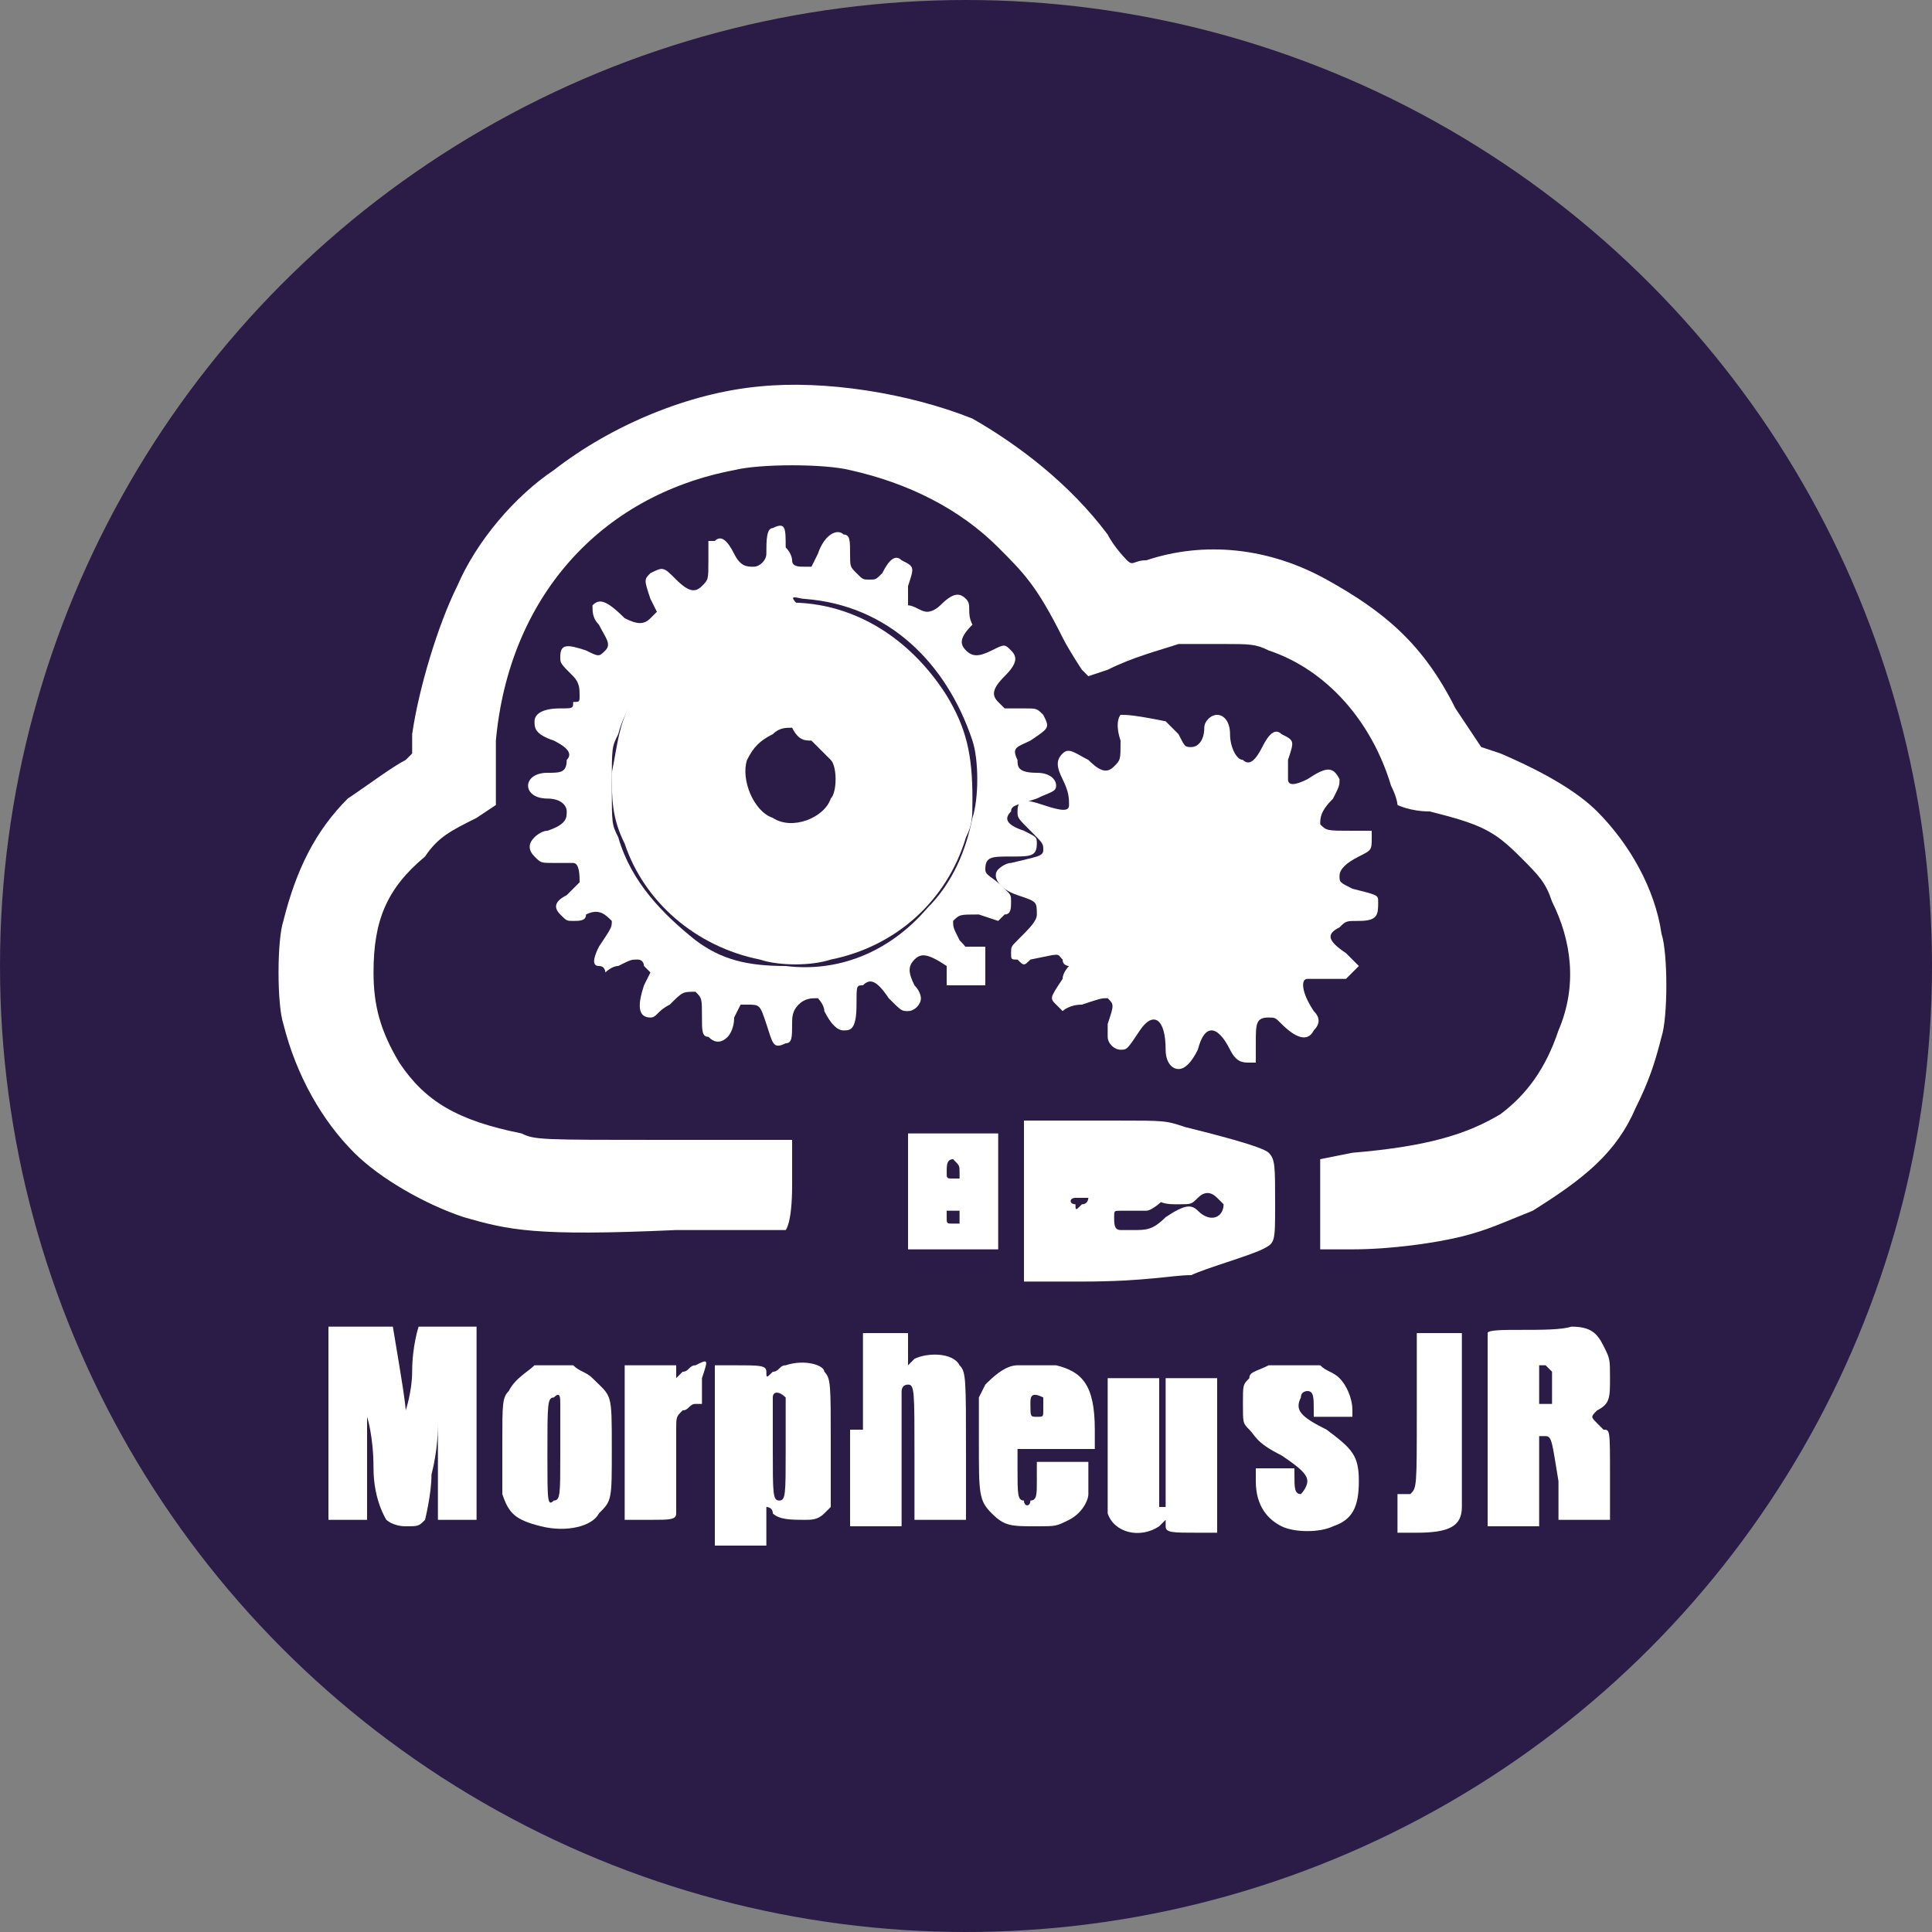 <?xml version="1.0" encoding="utf-8"?>
<!-- Generator: Adobe Illustrator 19.0.0, SVG Export Plug-In . SVG Version: 6.00 Build 0)  -->
<svg version="1.1" id="Camada_1" xmlns="http://www.w3.org/2000/svg" xmlns:xlink="http://www.w3.org/1999/xlink" x="0px" y="0px"
	 viewBox="0 0 30 30" style="enable-background:new 0 0 30 30;" xml:space="preserve">
<rect x="0" y="0" width="30" height="30" fill="#808080" stroke="none"/>
<style type="text/css">
	.st0{fill:#2B1C47;}
	.st1{fill:#FFFFFF;}
</style>
<g id="XMLID_2_">
	<circle id="XMLID_67_" class="st0" cx="15" cy="15" r="15"/>
	<g id="XMLID_16_">
		<path id="XMLID_86_" class="st1" d="M11.8,6c-1.1,0.1-2.3,0.6-3.2,1.3C8,7.7,7.4,8.4,7.1,9.1c-0.3,0.6-0.6,1.6-0.7,2.3l0,0.3
			l-0.1,0.1c-0.2,0.1-0.6,0.4-0.9,0.6c-0.5,0.5-0.8,1.1-1,1.9c-0.1,0.3-0.1,1.3,0,1.6c0.2,0.8,0.6,1.5,1.1,2c0.4,0.4,1.1,0.8,1.7,1
			c0.7,0.2,1.1,0.3,3.3,0.2c0.9,0,1.7,0,1.7,0c0,0,0.1-0.1,0.1-0.7v-0.7l-2,0c-1.9,0-2,0-2.2-0.1c-1-0.2-1.5-0.5-1.9-1.1
			c-0.3-0.5-0.4-0.9-0.4-1.4c0-0.8,0.2-1.3,0.8-1.8C6.8,13,7,12.9,7.4,12.7l0.3-0.2v-0.3c0-0.2,0-0.5,0-0.7c0.2-2.2,1.6-3.8,3.7-4.2
			c0.4-0.1,1.4-0.1,1.8,0c0.9,0.2,1.7,0.6,2.3,1.2c0.4,0.4,0.6,0.6,1,1.4c0.1,0.2,0.3,0.5,0.3,0.5l0.1,0.1l0.3-0.1
			c0.4-0.2,0.8-0.3,1.1-0.4c0.1,0,0.4,0,0.7,0c0.4,0,0.5,0,0.7,0.1c0.9,0.3,1.6,1.1,1.9,2.1c0.1,0.2,0.1,0.3,0.1,0.3
			s0.2,0.1,0.5,0.1c0.8,0.2,1,0.3,1.4,0.7c0.3,0.3,0.4,0.4,0.5,0.7c0.3,0.6,0.4,1.3,0.1,2c-0.2,0.6-0.5,1-0.9,1.3
			c-0.5,0.3-1.1,0.5-2.3,0.6l-0.5,0.1v0.7v0.7l0.5,0c0.6,0,1.3-0.1,1.7-0.2c0.4-0.1,0.6-0.2,1.1-0.4c0.8-0.5,1.3-0.9,1.6-1.6
			c0.2-0.4,0.3-0.7,0.4-1.1c0.1-0.3,0.1-1.3,0-1.6c-0.1-0.7-0.5-1.4-1-1.9c-0.3-0.3-0.8-0.6-1.5-0.9l-0.3-0.1L22.6,11
			c-0.5-1-1.1-1.5-2-2c-0.9-0.5-1.9-0.6-2.8-0.3c-0.2,0-0.2,0.1-0.3,0c0,0-0.2-0.2-0.3-0.4c-0.6-0.8-1.4-1.4-2.1-1.8
			C14.1,6.1,12.8,5.9,11.8,6z"/>
		<path id="XMLID_119_" class="st1" d="M12,8.2c-0.1,0-0.1,0.2-0.1,0.4c0,0.1-0.1,0.2-0.2,0.2c-0.1,0-0.2,0-0.3-0.2
			c-0.1-0.2-0.2-0.3-0.3-0.2l-0.1,0v0.3c0,0.3,0,0.3-0.1,0.4c-0.1,0.1-0.2,0.1-0.4-0.1c-0.2-0.2-0.2-0.2-0.4-0.1
			c-0.1,0.1-0.1,0.1,0,0.4l0.1,0.2l-0.1,0.1c-0.1,0.1-0.2,0.1-0.4,0C9.4,9.3,9.3,9.3,9.2,9.4C9.2,9.5,9.2,9.6,9.3,9.7
			c0.1,0.2,0.2,0.3,0.1,0.4c-0.1,0.1-0.1,0.1-0.3,0c-0.3-0.1-0.4-0.1-0.4,0.1c0,0.1,0,0.1,0.2,0.3C9,10.6,9,10.7,9,10.8
			s0,0.1-0.1,0.1C8.9,11,8.9,11,8.7,11c-0.3,0-0.4,0.1-0.4,0.2c0,0.1,0,0.2,0.3,0.3c0.2,0.1,0.3,0.2,0.2,0.3C8.8,12,8.7,12,8.5,12
			c-0.2,0-0.3,0.1-0.3,0.2c0,0.1,0.1,0.2,0.3,0.2c0.2,0,0.3,0.1,0.3,0.2c0,0.1,0,0.2-0.3,0.3c-0.1,0-0.2,0.1-0.2,0.1
			c-0.1,0.1-0.1,0.2,0,0.3c0.1,0.1,0.1,0.1,0.3,0.1c0.1,0,0.3,0,0.3,0C9,13.4,9,13.6,9,13.7c0,0-0.1,0.1-0.2,0.2
			c-0.2,0.1-0.2,0.2-0.1,0.3c0.1,0.1,0.1,0.1,0.2,0.1c0.1,0,0.2,0,0.2-0.1c0.2-0.1,0.3,0,0.4,0.1c0,0.1,0,0.1-0.2,0.4
			c-0.1,0.2-0.1,0.3,0,0.3c0.1,0,0.1,0.1,0.1,0.1c0,0,0.1-0.1,0.2-0.1c0.2-0.1,0.2-0.1,0.3-0.1c0.1,0,0.1,0.1,0.1,0.1l0.1,0.1
			l-0.1,0.2c-0.1,0.3-0.1,0.5,0.1,0.5c0.1,0,0.1-0.1,0.3-0.2c0.2-0.2,0.2-0.2,0.4-0.2c0.1,0.1,0.1,0.1,0.1,0.4c0,0.2,0,0.3,0.1,0.3
			c0.1,0.1,0.2,0.1,0.3,0c0,0,0.1-0.1,0.1-0.3l0.1-0.2h0.1c0.2,0,0.2,0,0.3,0.3c0.1,0.3,0.1,0.4,0.3,0.3c0.1,0,0.1-0.1,0.1-0.3
			c0-0.1,0-0.2,0.1-0.3c0.1-0.1,0.2-0.1,0.3-0.1c0,0,0.1,0.1,0.1,0.2c0.1,0.2,0.2,0.3,0.3,0.3c0.1,0,0.2,0,0.2-0.4
			c0-0.3,0-0.3,0.1-0.3c0.1-0.1,0.2-0.1,0.4,0.2c0.2,0.2,0.2,0.2,0.3,0.2c0.1,0,0.2-0.1,0.2-0.2c0,0,0-0.1-0.1-0.2
			c-0.1-0.2-0.1-0.3,0-0.4c0.1-0.1,0.2-0.1,0.5,0.1c0.2,0.1,0.3,0.1,0.3,0c0.1-0.1,0.1-0.2-0.1-0.4c-0.1-0.2-0.1-0.2-0.1-0.3
			c0.1-0.1,0.1-0.1,0.4-0.1l0.3,0.1l0.1-0.1c0.1,0,0.1-0.1,0.1-0.2c0-0.1,0-0.1-0.1-0.2c-0.2-0.2-0.3-0.2-0.3-0.3
			c0-0.2,0.1-0.2,0.4-0.2c0.3,0,0.4,0,0.4-0.2c0-0.1,0-0.1-0.2-0.2c-0.3-0.1-0.3-0.2-0.2-0.3c0-0.1,0.1-0.1,0.4-0.2
			c0.2-0.1,0.3-0.1,0.3-0.2c0-0.1-0.1-0.2-0.3-0.2c-0.3,0-0.3-0.1-0.3-0.2c-0.1-0.2,0-0.2,0.2-0.3c0.3-0.2,0.3-0.2,0.2-0.4
			c-0.1-0.1-0.1-0.1-0.3-0.1l-0.3,0l-0.1-0.1c-0.1-0.1-0.1-0.2,0.1-0.4c0.2-0.2,0.2-0.3,0.1-0.4c-0.1-0.1-0.1-0.1-0.3,0
			c-0.2,0.1-0.3,0.1-0.4,0c-0.1-0.1-0.1-0.2,0.1-0.4C15,9.5,15.1,9.4,15,9.3c-0.1-0.1-0.2-0.1-0.4,0.1c-0.1,0.1-0.2,0.1-0.2,0.1
			c-0.1,0-0.2-0.1-0.3-0.1c0-0.1,0-0.1,0-0.3c0.1-0.3,0.1-0.3-0.1-0.4c-0.1-0.1-0.2,0-0.3,0.2C13.6,9,13.6,9,13.5,9
			c-0.1,0-0.1,0-0.2-0.1c-0.1-0.1-0.1-0.1-0.1-0.3c0-0.2,0-0.3-0.1-0.3c-0.1-0.1-0.3,0-0.4,0.3l-0.1,0.2l-0.1,0
			c-0.1,0-0.2,0-0.2-0.1c0,0,0-0.1-0.1-0.2C12.2,8.2,12.2,8.1,12,8.2z M12.5,9.3c1.3,0.1,2.2,1,2.6,2.2c0.1,0.3,0.1,0.9,0,1.2
			c-0.1,0.5-0.3,1-0.7,1.4c-0.6,0.7-1.4,1-2.2,0.9c-0.6,0-1-0.1-1.4-0.4c-0.5-0.4-1-0.9-1.2-1.6c-0.1-0.2-0.1-0.2-0.1-0.8
			c0-0.6,0-0.6,0.1-0.8c0.1-0.4,0.4-0.8,0.7-1.1c0.5-0.5,1.1-0.8,1.8-0.9c0.1,0,0.2,0,0.3,0C12.2,9.2,12.4,9.3,12.5,9.3z"/>
		<path id="XMLID_116_" class="st1" d="M11.8,9.4c-0.9,0.2-1.6,0.7-2,1.5c-0.2,0.4-0.2,0.6-0.3,1.1c0,0.4,0,0.7,0.2,1.1
			c0.3,0.9,1.1,1.6,2.1,1.8c0.3,0.1,0.8,0.1,1.1,0c1-0.2,1.8-0.9,2.1-1.9c0.1-0.2,0.1-0.3,0.1-0.6c0-0.7-0.1-1.1-0.4-1.6
			C14,9.7,12.9,9.2,11.8,9.4z M12.6,11.5c0.1,0.1,0.2,0.2,0.3,0.3c0.1,0.1,0.1,0.5,0,0.6c-0.1,0.3-0.6,0.5-0.9,0.3
			c-0.3-0.1-0.5-0.6-0.4-0.9c0.1-0.2,0.2-0.3,0.4-0.4c0.1-0.1,0.2-0.1,0.3-0.1C12.4,11.5,12.5,11.5,12.6,11.5z"/>
		<path id="XMLID_81_" class="st1" d="M17.4,11.1c0,0-0.1,0.1,0,0.4c0,0.3,0,0.3-0.1,0.4c-0.1,0.1-0.2,0.1-0.4-0.1
			c-0.2-0.1-0.3-0.2-0.4-0.1c-0.1,0.1-0.1,0.2,0,0.4c0.1,0.2,0.1,0.3,0.1,0.4c0,0.1-0.1,0.1-0.4,0c-0.3-0.1-0.4-0.1-0.4,0.1
			c0,0.1,0,0.1,0.2,0.3c0.2,0.2,0.2,0.2,0.2,0.3c0,0.1-0.1,0.1-0.5,0.2c-0.1,0-0.2,0.1-0.2,0.1c-0.1,0.1,0,0.3,0.3,0.4
			c0.3,0.1,0.3,0.1,0.3,0.3c0,0.1-0.1,0.2-0.3,0.4c-0.1,0.1-0.1,0.1-0.1,0.2c0,0.1,0,0.1,0.1,0.1c0.1,0.1,0.1,0.1,0.2,0
			c0.5-0.1,0.4-0.1,0.5,0c0,0.1,0.1,0.1,0.1,0.1c0,0-0.1,0.1-0.1,0.2c-0.2,0.3-0.2,0.3-0.1,0.4c0,0,0.1,0.1,0.1,0.1s0.1-0.1,0.3-0.1
			c0.3-0.1,0.3-0.1,0.4-0.1c0.1,0.1,0.1,0.1,0,0.4c0,0.1,0,0.2,0,0.2c0,0.1,0.1,0.2,0.2,0.2c0.1,0,0.1,0,0.3-0.3
			c0.2-0.3,0.4-0.2,0.4,0.3c0,0.2,0.1,0.3,0.2,0.3s0.2-0.1,0.3-0.3c0.1-0.4,0.3-0.4,0.5,0c0.1,0.2,0.2,0.2,0.3,0.2l0.1,0l0-0.3
			c0-0.3,0-0.4,0.2-0.4c0.1,0,0.1,0,0.2,0.1c0.2,0.2,0.4,0.3,0.5,0.1c0.1-0.1,0.1-0.2,0-0.3c-0.2-0.3-0.2-0.5-0.1-0.5
			c0,0,0.2,0,0.3,0l0.3,0l0.1-0.1c0,0,0.1-0.1,0.1-0.1c0,0-0.1-0.1-0.2-0.2c-0.3-0.2-0.3-0.3-0.1-0.4c0.1-0.1,0.1-0.1,0.3-0.1
			c0.3,0,0.3-0.1,0.3-0.3c0-0.1,0-0.1-0.4-0.2c-0.2-0.1-0.2-0.1-0.2-0.2c0-0.1,0.1-0.2,0.3-0.3c0.2-0.1,0.2-0.1,0.2-0.3l0-0.1h-0.3
			c-0.4,0-0.4,0-0.5-0.1c0-0.1,0-0.2,0.2-0.4c0.1-0.2,0.1-0.2,0.1-0.3c-0.1-0.2-0.2-0.2-0.5,0c-0.2,0.1-0.3,0.1-0.3,0
			c0-0.1,0-0.1,0-0.3c0.1-0.3,0.1-0.3-0.1-0.4c-0.1-0.1-0.2,0-0.3,0.2c-0.1,0.2-0.2,0.3-0.3,0.2c-0.1,0-0.2-0.2-0.2-0.4
			c0-0.2-0.1-0.3-0.2-0.3c-0.1,0-0.2,0.1-0.2,0.2c0,0.2-0.1,0.3-0.2,0.3c-0.1,0-0.1,0-0.2-0.2c-0.1-0.1-0.2-0.2-0.2-0.2
			C17.6,11.1,17.5,11.1,17.4,11.1z"/>
		<path id="XMLID_111_" class="st1" d="M15.9,18.6v1.3l0.9,0c1,0,1.4-0.1,1.7-0.1c0.2-0.1,0.9-0.3,1.1-0.4c0.2-0.1,0.2-0.1,0.2-0.7
			c0-0.6,0-0.7-0.1-0.8c-0.1-0.1-0.9-0.3-1.3-0.4c-0.3-0.1-0.3-0.1-1.1-0.1c-0.4,0-0.9,0-1.1,0l-0.3,0L15.9,18.6L15.9,18.6z
			 M17.3,18.2c0.1,0,0.1,0.1,0.2,0.1c0.1,0,0.2,0.1,0.3,0.2c0.2,0.2,0.3,0.2,0.5,0.2c0.2,0,0.2,0,0.3-0.1c0.1-0.1,0.2-0.1,0.3,0
			c0,0,0.1,0.1,0.1,0.1c0,0.2-0.2,0.3-0.4,0.1c-0.1-0.1-0.2-0.1-0.5,0.1c-0.2,0.2-0.3,0.2-0.5,0.2c-0.1,0-0.1,0-0.1,0
			c0,0-0.1,0-0.1,0c-0.1,0-0.1-0.1-0.1-0.2c0-0.1,0-0.1,0.1-0.1c0.1,0,0.1,0,0.1,0c0,0,0.2,0,0.3,0c0.1,0,0.3-0.2,0.3-0.2
			c0,0-0.1,0-0.1-0.1c-0.1,0-0.1,0-0.1-0.1c0,0-0.1-0.1-0.2-0.2c-0.1-0.1-0.1-0.1-0.3-0.1c-0.1,0-0.2,0-0.2,0c-0.1,0-0.1,0-0.1-0.1
			C17,18.2,17.1,18.1,17.3,18.2z M16.9,18.6c0,0,0,0.1-0.1,0.1c-0.1,0.1-0.1,0.1-0.1,0c-0.1,0-0.1-0.1,0-0.1
			C16.8,18.6,16.8,18.6,16.9,18.6z"/>
		<path id="XMLID_107_" class="st1" d="M14.1,18.5v0.9h0.7h0.7v-0.9v-0.9h-0.7h-0.7V18.5z M14.9,18.2v0.1h-0.1c-0.1,0-0.1,0-0.1-0.1
			c0-0.1,0-0.2,0.1-0.2C14.9,18.1,14.9,18.1,14.9,18.2z M14.9,18.8c0,0.1,0,0.2,0,0.2c0,0-0.1,0-0.1,0c-0.1,0-0.1,0-0.1-0.1
			c0-0.1,0-0.1,0-0.1C14.7,18.8,14.9,18.8,14.9,18.8z"/>
		<path id="XMLID_74_" class="st1" d="M6.5,20.6c0,0-0.1,0.3-0.1,0.7c0,0.3-0.1,0.6-0.1,0.6c0,0,0-0.1-0.1-0.7l-0.1-0.6H5.6H5.1v1.5
			v1.5h0.3h0.3v-0.8c0-0.5,0-0.8,0-0.8s0.1,0.3,0.1,0.8S6,23.6,6,23.6c0,0,0.1,0.1,0.3,0.1c0.2,0,0.2,0,0.3-0.1c0,0,0.1-0.4,0.1-0.7
			c0.1-0.4,0.1-0.7,0.1-0.8c0-0.1,0-0.1,0-0.1c0,0,0,0.4,0,0.8v0.8h0.1c0.1,0,0.2,0,0.3,0l0.2,0v-1.5v-1.5H7.1c-0.2,0-0.4,0-0.5,0
			C6.6,20.6,6.5,20.6,6.5,20.6z"/>
		<path id="XMLID_73_" class="st1" d="M13.2,22.2v1.5h0.4h0.4l0-1c0-0.5,0-1,0-1.1c0,0,0-0.1,0.1-0.1c0.1,0,0.1,0.1,0.1,1.1v1h0.4
			h0.4l0-1c0-1.2,0-1.3-0.1-1.4c-0.1-0.2-0.5-0.2-0.7-0.1l-0.1,0.1V21v-0.3h-0.3h-0.4V22.2z"/>
		<path id="XMLID_72_" class="st1" d="M22,20.7c0,0,0,0.6,0,1.2c0,1.2,0,1.2-0.1,1.3c0,0-0.1,0-0.1,0h-0.1v0.3v0.3l0.3,0
			c0.5,0,0.7-0.1,0.7-0.4c0-0.1,0-0.7,0-1.4v-1.3h-0.4C22.1,20.7,22,20.7,22,20.7z"/>
		<path id="XMLID_101_" class="st1" d="M23.1,20.7c0,0,0,0.7,0,1.5v1.5l0.3,0c0.1,0,0.3,0,0.4,0h0.1V23v-0.7h0.1
			c0.1,0,0.1,0.1,0.2,0.7l0,0.6h0.4h0.4l0-0.7c0-0.7,0-0.7-0.1-0.7c0,0-0.1-0.1-0.1-0.1c-0.1-0.1-0.1-0.1,0-0.2
			c0.2-0.1,0.2-0.2,0.2-0.5c0-0.3,0-0.3-0.1-0.5c-0.1-0.2-0.2-0.3-0.5-0.3C24.1,20.7,23.1,20.6,23.1,20.7z M24.1,21.3
			c0,0.1,0,0.4,0,0.5c0,0-0.1,0-0.1,0h-0.1v-0.3c0-0.2,0-0.3,0-0.3c0,0,0,0,0.1,0C24,21.2,24,21.2,24.1,21.3z"/>
		<path id="XMLID_98_" class="st1" d="M8.3,21.2c-0.1,0.1-0.3,0.2-0.4,0.4c-0.1,0.1-0.1,0.2-0.1,0.8c0,0.4,0,0.7,0,0.8
			c0.1,0.3,0.2,0.4,0.6,0.5c0.4,0.1,0.8,0,0.9-0.2c0.2-0.2,0.2-0.2,0.2-1c0-0.9,0-0.8-0.3-1.1c-0.1-0.1-0.2-0.1-0.3-0.2
			C8.7,21.2,8.4,21.2,8.3,21.2z M8.7,21.8c0,0.1,0,0.4,0,0.8c0,0.6,0,0.7-0.1,0.7c-0.1,0.1-0.1,0-0.1-0.7c0-0.8,0-0.9,0.1-0.9
			C8.7,21.6,8.7,21.7,8.7,21.8z"/>
		<path id="XMLID_66_" class="st1" d="M10.8,21.2c-0.1,0-0.1,0.1-0.2,0.1l-0.1,0.1v-0.1v-0.1h-0.3c-0.2,0-0.3,0-0.4,0l-0.1,0v1.2
			v1.2h0.4c0.3,0,0.4,0,0.4-0.1c0,0,0-0.3,0-0.6s0-0.6,0-0.7c0-0.2,0-0.2,0.1-0.3c0.1,0,0.1-0.1,0.2-0.1l0.1,0v-0.4
			C11,21.1,11,21.1,10.8,21.2z"/>
		<path id="XMLID_94_" class="st1" d="M12.2,21.2c-0.1,0-0.1,0.1-0.2,0.1c-0.1,0.1-0.1,0.1-0.1,0c0-0.1-0.1-0.1-0.5-0.1h-0.3v1.4
			v1.4h0.4h0.4v-0.3c0-0.1,0-0.3,0-0.3c0,0,0.1,0,0.1,0.1c0.1,0.1,0.3,0.1,0.5,0.1c0.1,0,0.2,0,0.3-0.1l0.1-0.1v-1
			c0-0.9,0-1-0.1-1.1C12.8,21.2,12.5,21.1,12.2,21.2z M12.2,21.7c0,0,0,0.4,0,0.8c0,0.7,0,0.8-0.1,0.8c-0.1,0-0.1-0.1-0.1-0.8
			c0-0.4,0-0.7,0-0.8C12,21.6,12.1,21.6,12.2,21.7z"/>
		<path id="XMLID_91_" class="st1" d="M15.8,21.2c-0.2,0-0.4,0.2-0.5,0.3l-0.1,0.2v0.7c0,0.8,0,0.9,0.2,1.1c0.2,0.2,0.3,0.2,0.7,0.2
			c0.3,0,0.3,0,0.5-0.1c0.2-0.1,0.3-0.3,0.3-0.4c0-0.1,0-0.2,0-0.3l0-0.2h-0.4h-0.4V23c0,0.2,0,0.3-0.1,0.3c0,0.1-0.1,0.1-0.1,0
			c-0.1,0-0.1-0.1-0.1-0.5v-0.3h0.5H17l0-0.3c0-0.7-0.2-0.9-0.6-1C16.3,21.2,15.9,21.2,15.8,21.2z M16.2,21.7c0,0,0,0.1,0,0.2
			c0,0.1,0,0.1-0.1,0.1c-0.1,0-0.1,0-0.1-0.2C16,21.7,16,21.6,16.2,21.7C16.1,21.6,16.1,21.6,16.2,21.7z"/>
		<path id="XMLID_60_" class="st1" d="M19.7,21.2c-0.2,0.1-0.3,0.1-0.3,0.2c-0.1,0.1-0.1,0.1-0.1,0.4c0,0.3,0,0.3,0.1,0.4
			c0.1,0.1,0.1,0.2,0.5,0.4c0.3,0.2,0.4,0.3,0.4,0.4s-0.1,0.2-0.1,0.2c-0.1,0-0.1-0.1-0.1-0.3v-0.1h-0.3h-0.3l0,0.2
			c0,0.4,0.2,0.6,0.4,0.7c0.2,0.1,0.6,0.1,0.8,0c0.3-0.1,0.4-0.3,0.4-0.7c0-0.4-0.1-0.5-0.5-0.8c-0.4-0.2-0.5-0.3-0.4-0.5
			c0-0.1,0.1-0.1,0.1-0.1c0.1,0,0.1,0.1,0.1,0.3V22h0.3h0.3v-0.1c0-0.2-0.1-0.4-0.2-0.5c-0.1-0.1-0.2-0.1-0.3-0.2
			C20.2,21.2,19.8,21.2,19.7,21.2z"/>
		<path id="XMLID_31_" class="st1" d="M17.2,22.3c0,0.6,0,1.1,0,1.2c0.1,0.3,0.5,0.4,0.8,0.2l0.1-0.1v0.1c0,0.1,0.1,0.1,0.5,0.1
			l0.3,0v-1.2v-1.2h-0.4h-0.4v1v1h-0.1H18l0-0.5c0-0.3,0-0.8,0-1v-0.5h-0.4h-0.4L17.2,22.3L17.2,22.3z"/>
	</g>
	<path id="XMLID_29_" class="st1" d="M14.7,15c0,0.2,0,0.3,0,0.3s0.1,0,0.3,0l0.3,0V15v-0.3H15h-0.3L14.7,15z"/>
</g>
</svg>
